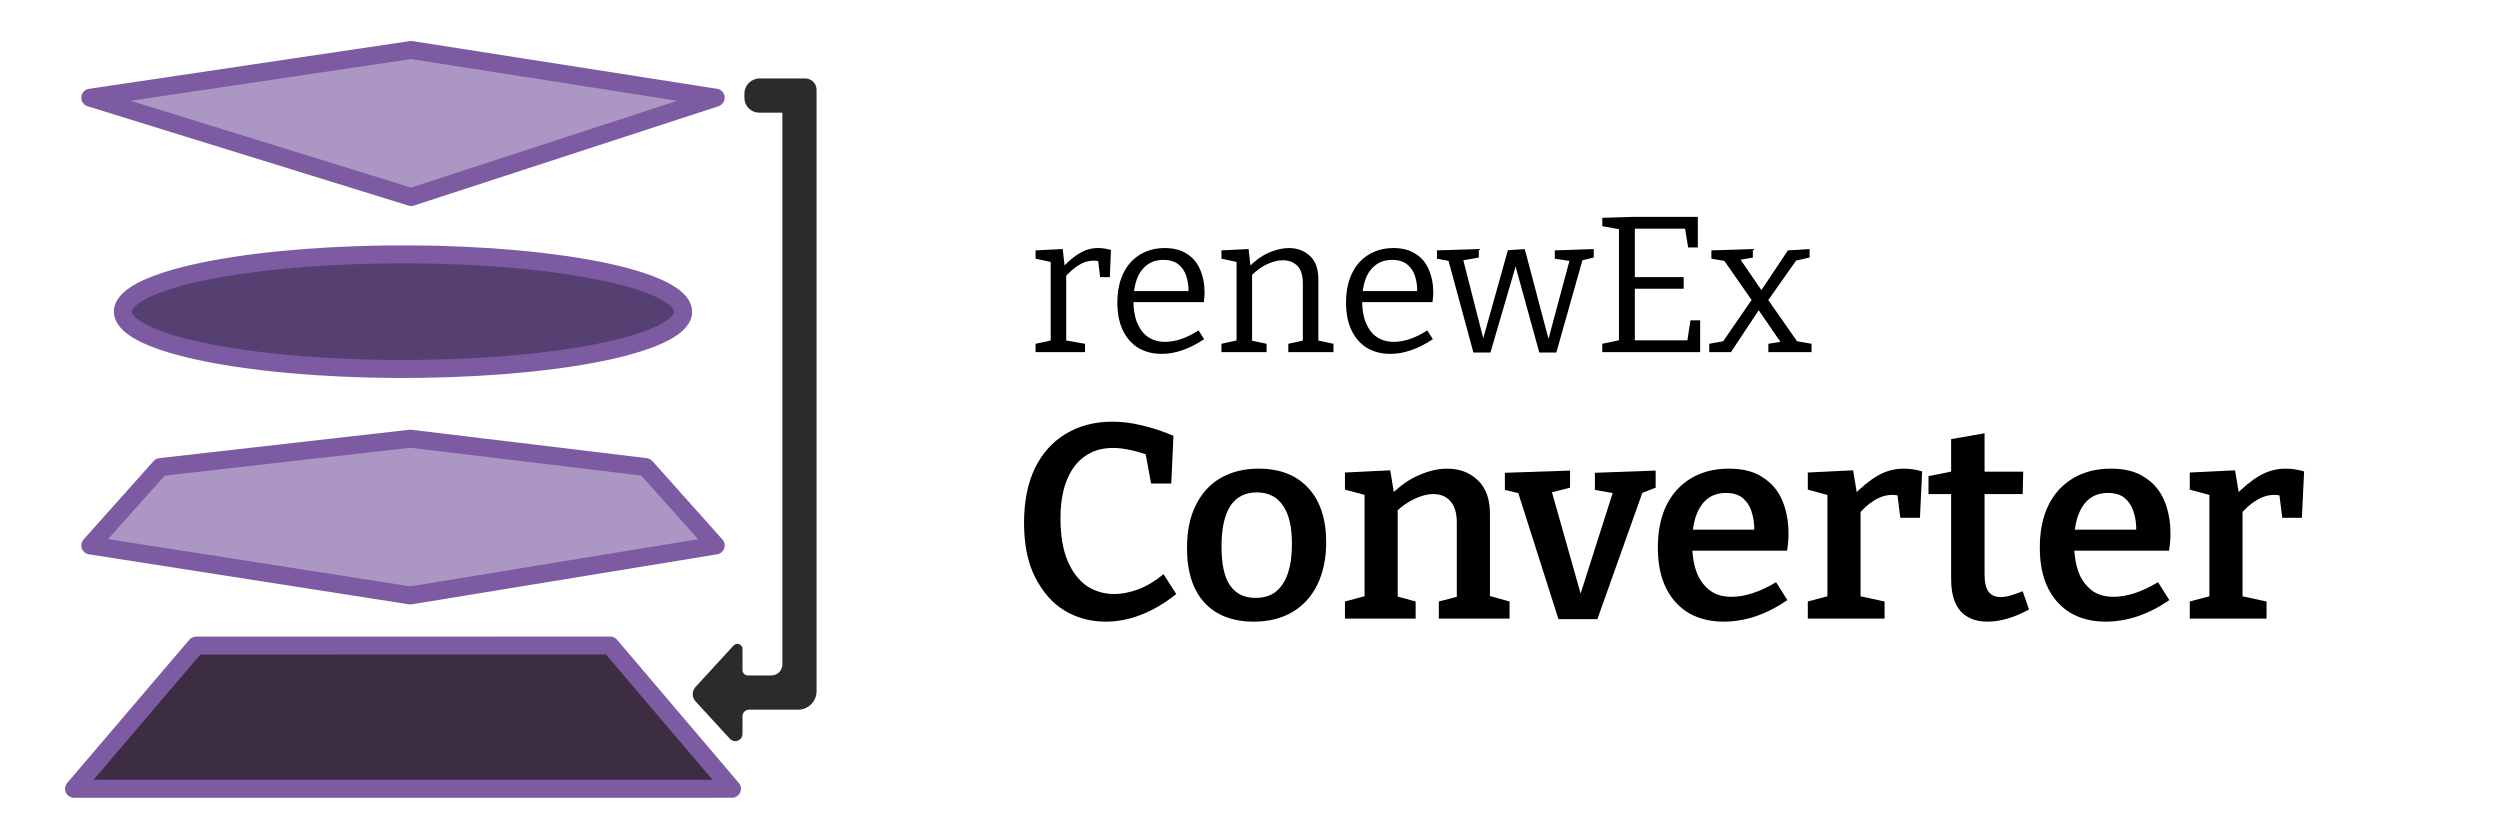 <?xml version="1.0" encoding="UTF-8" standalone="no"?>
<!DOCTYPE svg PUBLIC "-//W3C//DTD SVG 1.1//EN" "http://www.w3.org/Graphics/SVG/1.1/DTD/svg11.dtd">
<svg width="100%" height="100%" viewBox="0 0 516 173" version="1.1" xmlns="http://www.w3.org/2000/svg" xmlns:xlink="http://www.w3.org/1999/xlink" xml:space="preserve" xmlns:serif="http://www.serif.com/" style="fill-rule:evenodd;clip-rule:evenodd;stroke-linecap:round;stroke-linejoin:round;stroke-miterlimit:1.5;">
    <rect id="Artboard2" x="0" y="0" width="516" height="173" style="fill:none;"/>
    <rect id="Artboard1" x="0" y="0" width="510" height="173" style="fill:none;"/>
    <g>
        <path d="M151.079,162.804l-135.799,0.008l25.204,-29.56l85.452,-0.012l25.143,29.564Z" style="fill:#3d2d43;stroke:#7c5ba3;stroke-width:3.71px;"/>
        <path d="M112.092,54.082c27.637,3.265 37.118,10.507 21.164,16.162c-15.959,5.656 -51.351,7.597 -78.987,4.331c-27.641,-3.264 -37.122,-10.506 -21.164,-16.162c15.955,-5.655 51.351,-7.596 78.987,-4.331Z" style="fill:#563f71;stroke:#7c5ba3;stroke-width:3.71px;"/>
        <path d="M84.859,40.664l-66.221,-20.5l66.221,-9.848l62.861,9.848l-62.861,20.5Z" style="fill:#ab96c4;stroke:#7c5ba3;stroke-width:3.71px;"/>
        <path d="M84.681,90.544l48.594,5.858l14.445,16.177l-63.039,10.32l-66.043,-10.32l14.445,-16.177l51.598,-5.858Z" style="fill:#ab96c4;stroke:#7c5ba3;stroke-width:3.71px;"/>
        <path d="M154.6,146.482c-0.746,0 -1.35,0.604 -1.35,1.349c0,0.975 0,2.342 0,3.642c0,0.617 -0.378,1.171 -0.953,1.395c-0.575,0.224 -1.229,0.072 -1.646,-0.382c-2.222,-2.42 -5.333,-5.806 -7.097,-7.728c-0.772,-0.84 -0.772,-2.13 -0,-2.97c1.976,-2.152 5.64,-6.141 7.854,-8.553c0.296,-0.322 0.759,-0.429 1.167,-0.27c0.407,0.158 0.675,0.551 0.675,0.988c0,1.478 0,3.226 0,4.341c0,0.623 0.506,1.128 1.129,1.128c1.233,0 3.243,0 4.811,0c0.608,0 1.191,-0.241 1.62,-0.671c0.43,-0.43 0.672,-1.013 0.672,-1.621c-0,-16.286 -0,-113.878 -0,-113.878l-4.794,0c-0.807,0 -1.58,-0.32 -2.151,-0.891c-0.57,-0.57 -0.891,-1.344 -0.891,-2.151c0,-0.286 0,-0.577 0,-0.865c0,-1.741 1.412,-3.153 3.153,-3.153c2.811,0 6.863,0 9.397,0c1.295,0 2.346,1.05 2.346,2.346c-0,15.616 -0,104.523 -0,124.122c-0,1.014 -0.403,1.986 -1.12,2.703c-0.717,0.716 -1.689,1.119 -2.703,1.119c-3.298,0 -7.876,0 -10.119,0Z" style="fill:#2b2b2b;"/>
    </g>
    <g transform="matrix(5.46,0,0,5.46,-945.907,-688.245)">
        <g transform="matrix(7.326,0,0,7.326,212.112,139.363)">
            <path d="M0.038,-0l0,-0.043l0.088,-0.019l-0.01,0.015l0,-0.431l0.011,0.015l-0.089,-0.019l-0,-0.043l0.14,-0.007l0.011,0.098l-0.011,-0.004c0.03,-0.031 0.059,-0.056 0.088,-0.073c0.029,-0.017 0.06,-0.026 0.094,-0.026c0.021,0 0.044,0.003 0.067,0.01l-0.006,0.14l-0.05,0l-0.012,-0.099l0.009,0.018c-0.005,-0.001 -0.01,-0.002 -0.015,-0.003c-0.005,-0.001 -0.011,-0.001 -0.016,-0.001c-0.027,-0 -0.053,0.008 -0.078,0.024c-0.025,0.016 -0.048,0.037 -0.071,0.062l0.008,-0.024l0,0.363l-0.012,-0.015l0.109,0.019l0,0.043l-0.255,-0Z" style="fill-rule:nonzero;"/>
        </g>
        <g transform="matrix(7.326,0,0,7.326,215.13,139.363)">
            <path d="M0.276,0.009c-0.045,0 -0.084,-0.01 -0.119,-0.03c-0.034,-0.021 -0.061,-0.051 -0.08,-0.09c-0.019,-0.039 -0.029,-0.087 -0.029,-0.144c-0,-0.058 0.01,-0.108 0.03,-0.15c0.02,-0.042 0.048,-0.074 0.085,-0.097c0.037,-0.023 0.08,-0.035 0.129,-0.035c0.047,0 0.085,0.01 0.115,0.03c0.031,0.019 0.053,0.046 0.068,0.081c0.015,0.035 0.023,0.074 0.023,0.119c-0,0.007 -0,0.015 -0.001,0.022c-0.001,0.007 -0.002,0.016 -0.003,0.027l-0.385,-0l-0,-0.057l0.315,-0l-0.009,0.006c0.001,-0.03 -0.003,-0.058 -0.011,-0.083c-0.008,-0.025 -0.022,-0.046 -0.041,-0.061c-0.019,-0.015 -0.045,-0.023 -0.077,-0.023c-0.034,-0 -0.063,0.009 -0.086,0.027c-0.023,0.018 -0.041,0.043 -0.052,0.074c-0.011,0.031 -0.017,0.068 -0.017,0.109c0,0.044 0.006,0.082 0.019,0.114c0.013,0.031 0.031,0.056 0.055,0.073c0.025,0.017 0.055,0.026 0.09,0.026c0.025,-0 0.052,-0.005 0.081,-0.014c0.029,-0.01 0.06,-0.025 0.091,-0.045l0.029,0.045c-0.037,0.025 -0.075,0.044 -0.112,0.057c-0.037,0.013 -0.073,0.019 -0.108,0.019Z" style="fill-rule:nonzero;"/>
        </g>
        <g transform="matrix(7.326,0,0,7.326,219.138,139.363)">
            <path d="M0.038,-0l0,-0.043l0.09,-0.02l-0.012,0.015l0,-0.43l0.012,0.015l-0.09,-0.019l-0,-0.043l0.14,-0.007l0.011,0.098l-0.011,-0.004c0.033,-0.034 0.068,-0.059 0.104,-0.075c0.037,-0.016 0.071,-0.024 0.104,-0.024c0.044,0 0.08,0.014 0.109,0.041c0.029,0.027 0.044,0.068 0.043,0.125l0,0.323l-0.01,-0.014l0.088,0.019l0,0.043l-0.233,0l0,-0.043l0.087,-0.019l-0.012,0.015l0,-0.307c0,-0.041 -0.009,-0.072 -0.028,-0.091c-0.019,-0.019 -0.044,-0.029 -0.075,-0.029c-0.025,0 -0.052,0.007 -0.081,0.02c-0.029,0.013 -0.057,0.034 -0.085,0.062l0.007,-0.016l0,0.361l-0.01,-0.014l0.085,0.018l0,0.043l-0.233,0Z" style="fill-rule:nonzero;"/>
        </g>
        <g transform="matrix(7.326,0,0,7.326,223.775,139.363)">
            <path d="M0.276,0.009c-0.045,0 -0.084,-0.01 -0.119,-0.03c-0.034,-0.021 -0.061,-0.051 -0.08,-0.09c-0.019,-0.039 -0.029,-0.087 -0.029,-0.144c-0,-0.058 0.01,-0.108 0.03,-0.15c0.02,-0.042 0.048,-0.074 0.085,-0.097c0.037,-0.023 0.08,-0.035 0.129,-0.035c0.047,0 0.085,0.01 0.115,0.03c0.031,0.019 0.053,0.046 0.068,0.081c0.015,0.035 0.023,0.074 0.023,0.119c-0,0.007 -0,0.015 -0.001,0.022c-0.001,0.007 -0.002,0.016 -0.003,0.027l-0.385,-0l-0,-0.057l0.315,-0l-0.009,0.006c0.001,-0.03 -0.003,-0.058 -0.011,-0.083c-0.008,-0.025 -0.022,-0.046 -0.041,-0.061c-0.019,-0.015 -0.045,-0.023 -0.077,-0.023c-0.034,-0 -0.063,0.009 -0.086,0.027c-0.023,0.018 -0.041,0.043 -0.052,0.074c-0.011,0.031 -0.017,0.068 -0.017,0.109c0,0.044 0.006,0.082 0.019,0.114c0.013,0.031 0.031,0.056 0.055,0.073c0.025,0.017 0.055,0.026 0.09,0.026c0.025,-0 0.052,-0.005 0.081,-0.014c0.029,-0.01 0.06,-0.025 0.091,-0.045l0.029,0.045c-0.037,0.025 -0.075,0.044 -0.112,0.057c-0.037,0.013 -0.073,0.019 -0.108,0.019Z" style="fill-rule:nonzero;"/>
        </g>
        <g transform="matrix(7.326,0,0,7.326,227.6,139.363)">
            <path d="M0.603,-0.525l0.201,-0.007l0,0.044l-0.07,0.017l0.014,-0.012l-0.137,0.485l-0.088,0l-0.13,-0.472l0.016,0l-0.138,0.472l-0.088,0l-0.131,-0.483l0.012,0.012l-0.069,-0.013l-0,-0.043l0.216,-0.007l-0,0.044l-0.091,0.016l0.009,-0.01l0.111,0.435l-0.013,0l0.134,-0.479l0.087,-0.006l0.129,0.488l-0.013,0l0.117,-0.436l0.009,0.011l-0.087,-0.013l-0,-0.043Z" style="fill-rule:nonzero;"/>
        </g>
        <g transform="matrix(7.326,0,0,7.326,233.454,139.363)">
            <path d="M0.504,-0.164l0.05,0l0,0.164l-0.505,-0l-0,-0.043l0.099,-0.021l-0.013,0.018l-0,-0.604l0.013,0.018l-0.099,-0.018l-0,-0.043l0.167,-0.005l0.326,0l0,0.158l-0.05,0l-0.018,-0.11l0.017,0.013l-0.289,0l0.015,-0.015l-0,0.28l-0.015,-0.015l0.267,0l-0,0.06l-0.267,0l0.015,-0.017l-0,0.298l-0.015,-0.015l0.302,0l-0.018,0.015l0.018,-0.118Z" style="fill-rule:nonzero;"/>
        </g>
        <g transform="matrix(7.326,0,0,7.326,237.783,139.363)">
            <path d="M0.01,-0l0,-0.043l0.087,-0.016l-0.022,0.013l0.161,-0.234l0.019,-0.004l0.161,-0.241l0.112,-0.007l0,0.044l-0.086,0.019l0.025,-0.016l-0.157,0.223l-0.017,0.004l-0.171,0.258l-0.112,-0Zm0.305,-0l0,-0.043l0.074,-0.012l-0.005,0.012l-0.142,-0.207l-0.164,-0.235l0.02,0.016l-0.077,-0.013l0,-0.043l0.214,-0.007l0,0.044l-0.078,0.014l0.007,-0.014l0.133,0.194l0.173,0.248l-0.017,-0.012l0.085,0.015l0,0.043l-0.223,0Z" style="fill-rule:nonzero;"/>
        </g>
        <g transform="matrix(10.44,0,0,10.44,211.453,149.437)">
            <path d="M0.344,0.011c-0.054,0 -0.104,-0.013 -0.149,-0.04c-0.045,-0.027 -0.08,-0.068 -0.107,-0.121c-0.027,-0.053 -0.04,-0.119 -0.04,-0.197c-0,-0.077 0.013,-0.142 0.039,-0.197c0.027,-0.055 0.064,-0.096 0.112,-0.125c0.048,-0.029 0.104,-0.044 0.168,-0.044c0.035,0 0.07,0.004 0.106,0.013c0.037,0.008 0.075,0.021 0.116,0.038l-0.008,0.173l-0.073,0l-0.022,-0.12l0.021,0.021c-0.025,-0.01 -0.049,-0.017 -0.072,-0.022c-0.023,-0.005 -0.044,-0.008 -0.064,-0.008c-0.041,0 -0.075,0.01 -0.104,0.031c-0.028,0.02 -0.05,0.049 -0.065,0.088c-0.015,0.038 -0.022,0.083 -0.022,0.136c-0,0.061 0.008,0.111 0.025,0.152c0.017,0.041 0.04,0.071 0.069,0.092c0.03,0.02 0.064,0.03 0.101,0.03c0.027,-0 0.056,-0.006 0.087,-0.017c0.031,-0.012 0.061,-0.03 0.091,-0.055l0.046,0.072c-0.041,0.033 -0.083,0.058 -0.127,0.075c-0.043,0.017 -0.086,0.025 -0.128,0.025Z" style="fill-rule:nonzero;"/>
        </g>
        <g transform="matrix(10.44,0,0,10.44,217.738,149.437)">
            <path d="M0.295,-0.543c0.077,0 0.137,0.023 0.18,0.07c0.043,0.046 0.065,0.112 0.065,0.197c0,0.059 -0.011,0.11 -0.032,0.153c-0.021,0.043 -0.051,0.076 -0.09,0.099c-0.039,0.023 -0.085,0.035 -0.14,0.035c-0.077,0 -0.136,-0.023 -0.179,-0.069c-0.042,-0.046 -0.063,-0.112 -0.063,-0.198c-0,-0.059 0.01,-0.11 0.031,-0.153c0.021,-0.043 0.05,-0.076 0.089,-0.099c0.039,-0.023 0.085,-0.035 0.139,-0.035Zm-0.006,0.086c-0.042,0 -0.074,0.016 -0.096,0.049c-0.021,0.033 -0.032,0.081 -0.032,0.146c-0,0.065 0.01,0.112 0.031,0.142c0.021,0.03 0.051,0.045 0.092,0.045c0.029,0 0.054,-0.007 0.073,-0.022c0.019,-0.015 0.034,-0.037 0.044,-0.066c0.01,-0.029 0.015,-0.065 0.015,-0.107c0,-0.063 -0.011,-0.109 -0.033,-0.14c-0.021,-0.031 -0.053,-0.047 -0.094,-0.047Z" style="fill-rule:nonzero;"/>
        </g>
        <g transform="matrix(10.44,0,0,10.44,223.751,149.437)">
            <path d="M0.032,-0l0,-0.062l0.086,-0.023l-0.015,0.018l0,-0.397l0.015,0.02l-0.086,-0.023l0,-0.062l0.164,-0.008l0.016,0.097l-0.016,-0.006c0.033,-0.033 0.067,-0.058 0.103,-0.073c0.036,-0.016 0.07,-0.024 0.103,-0.024c0.045,0 0.082,0.014 0.111,0.042c0.03,0.028 0.045,0.07 0.044,0.127l0,0.307l-0.012,-0.018l0.083,0.023l0,0.062l-0.256,0l0,-0.062l0.08,-0.021l-0.015,0.019l0,-0.284c0,-0.035 -0.008,-0.061 -0.024,-0.078c-0.015,-0.017 -0.036,-0.025 -0.062,-0.025c-0.02,0 -0.042,0.006 -0.066,0.017c-0.024,0.011 -0.048,0.027 -0.071,0.05l0.009,-0.019l0,0.339l-0.012,-0.019l0.077,0.021l0,0.062l-0.256,0Z" style="fill-rule:nonzero;"/>
        </g>
        <g transform="matrix(10.44,0,0,10.44,230.172,149.437)">
            <path d="M0.322,-0.528l0.22,-0.008l0,0.062l-0.06,0.023l0.017,-0.019l-0.168,0.472l-0.141,-0l-0.149,-0.468l0.018,0.015l-0.063,-0.015l-0,-0.062l0.236,-0.008l-0,0.062l-0.079,0.02l0.01,-0.016l0.112,0.396l-0.01,0l0.124,-0.389l0.007,0.01l-0.074,-0.013l-0,-0.062Z" style="fill-rule:nonzero;"/>
        </g>
        <g transform="matrix(10.44,0,0,10.44,235.527,149.437)">
            <path d="M0.275,0.011c-0.047,0 -0.088,-0.01 -0.124,-0.03c-0.036,-0.021 -0.064,-0.051 -0.084,-0.091c-0.02,-0.04 -0.03,-0.089 -0.03,-0.147c-0,-0.059 0.01,-0.11 0.031,-0.153c0.021,-0.043 0.051,-0.075 0.089,-0.098c0.039,-0.023 0.084,-0.035 0.137,-0.035c0.05,0 0.091,0.01 0.122,0.031c0.032,0.02 0.056,0.048 0.071,0.083c0.015,0.035 0.023,0.075 0.023,0.12c0,0.01 -0,0.02 -0.001,0.03c-0.001,0.01 -0.002,0.021 -0.004,0.033l-0.372,0l0,-0.076l0.267,0l-0.014,0.009c0.001,-0.027 -0.002,-0.051 -0.009,-0.072c-0.006,-0.021 -0.017,-0.038 -0.032,-0.051c-0.015,-0.013 -0.036,-0.019 -0.061,-0.019c-0.029,0 -0.052,0.008 -0.071,0.024c-0.018,0.016 -0.031,0.038 -0.04,0.065c-0.008,0.027 -0.012,0.058 -0.012,0.093c0,0.038 0.005,0.072 0.015,0.101c0.01,0.029 0.026,0.051 0.047,0.068c0.021,0.017 0.048,0.025 0.081,0.025c0.023,0 0.049,-0.004 0.076,-0.013c0.027,-0.009 0.056,-0.022 0.085,-0.04l0.041,0.065c-0.038,0.026 -0.077,0.046 -0.116,0.059c-0.039,0.013 -0.078,0.019 -0.115,0.019Z" style="fill-rule:nonzero;"/>
        </g>
        <g transform="matrix(10.44,0,0,10.44,241.248,149.437)">
            <path d="M0.032,-0l0,-0.062l0.083,-0.022l-0.012,0.019l0,-0.4l0.014,0.021l-0.085,-0.023l0,-0.062l0.164,-0.008l0.016,0.096l-0.016,-0.004c0.03,-0.031 0.059,-0.055 0.088,-0.072c0.029,-0.017 0.061,-0.026 0.095,-0.026c0.021,0 0.044,0.003 0.067,0.01l-0.008,0.168l-0.071,0l-0.013,-0.103l0.011,0.024c-0.004,-0.001 -0.008,-0.002 -0.013,-0.003c-0.005,-0.001 -0.009,-0.001 -0.014,-0.001c-0.023,0 -0.045,0.007 -0.067,0.021c-0.021,0.013 -0.041,0.031 -0.058,0.053l0.01,-0.033l0,0.342l-0.015,-0.019l0.102,0.022l0,0.062l-0.278,0Z" style="fill-rule:nonzero;"/>
        </g>
        <g transform="matrix(10.44,0,0,10.44,246.061,149.437)">
            <path d="M0.221,0.011c-0.042,0 -0.074,-0.013 -0.097,-0.038c-0.023,-0.026 -0.034,-0.065 -0.034,-0.116l0,-0.325l0.017,0.017l-0.099,0l0,-0.065l0.1,-0.02l-0.018,0.021l0,-0.135l0.121,-0.021l0,0.156l-0.014,-0.017l0.154,0l-0.002,0.081l-0.152,0l0.014,-0.017l0,0.309c0,0.029 0.005,0.049 0.015,0.062c0.01,0.013 0.024,0.019 0.043,0.019c0.011,0 0.024,-0.002 0.037,-0.006c0.013,-0.004 0.028,-0.009 0.043,-0.015l0.023,0.066c-0.053,0.029 -0.103,0.044 -0.151,0.044Z" style="fill-rule:nonzero;"/>
        </g>
        <g transform="matrix(10.44,0,0,10.44,249.966,149.437)">
            <path d="M0.275,0.011c-0.047,0 -0.088,-0.01 -0.124,-0.03c-0.036,-0.021 -0.064,-0.051 -0.084,-0.091c-0.02,-0.04 -0.03,-0.089 -0.03,-0.147c-0,-0.059 0.01,-0.11 0.031,-0.153c0.021,-0.043 0.051,-0.075 0.089,-0.098c0.039,-0.023 0.084,-0.035 0.137,-0.035c0.05,0 0.091,0.01 0.122,0.031c0.032,0.02 0.056,0.048 0.071,0.083c0.015,0.035 0.023,0.075 0.023,0.12c0,0.01 -0,0.02 -0.001,0.03c-0.001,0.01 -0.002,0.021 -0.004,0.033l-0.372,0l0,-0.076l0.267,0l-0.014,0.009c0.001,-0.027 -0.002,-0.051 -0.009,-0.072c-0.006,-0.021 -0.017,-0.038 -0.032,-0.051c-0.015,-0.013 -0.036,-0.019 -0.061,-0.019c-0.029,0 -0.052,0.008 -0.071,0.024c-0.018,0.016 -0.031,0.038 -0.04,0.065c-0.008,0.027 -0.012,0.058 -0.012,0.093c0,0.038 0.005,0.072 0.015,0.101c0.01,0.029 0.026,0.051 0.047,0.068c0.021,0.017 0.048,0.025 0.081,0.025c0.023,0 0.049,-0.004 0.076,-0.013c0.027,-0.009 0.056,-0.022 0.085,-0.04l0.041,0.065c-0.038,0.026 -0.077,0.046 -0.116,0.059c-0.039,0.013 -0.078,0.019 -0.115,0.019Z" style="fill-rule:nonzero;"/>
        </g>
        <g transform="matrix(10.44,0,0,10.44,255.687,149.437)">
            <path d="M0.032,-0l0,-0.062l0.083,-0.022l-0.012,0.019l0,-0.4l0.014,0.021l-0.085,-0.023l0,-0.062l0.164,-0.008l0.016,0.096l-0.016,-0.004c0.03,-0.031 0.059,-0.055 0.088,-0.072c0.029,-0.017 0.061,-0.026 0.095,-0.026c0.021,0 0.044,0.003 0.067,0.01l-0.008,0.168l-0.071,0l-0.013,-0.103l0.011,0.024c-0.004,-0.001 -0.008,-0.002 -0.013,-0.003c-0.005,-0.001 -0.009,-0.001 -0.014,-0.001c-0.023,0 -0.045,0.007 -0.067,0.021c-0.021,0.013 -0.041,0.031 -0.058,0.053l0.01,-0.033l0,0.342l-0.015,-0.019l0.102,0.022l0,0.062l-0.278,0Z" style="fill-rule:nonzero;"/>
        </g>
    </g>
</svg>
